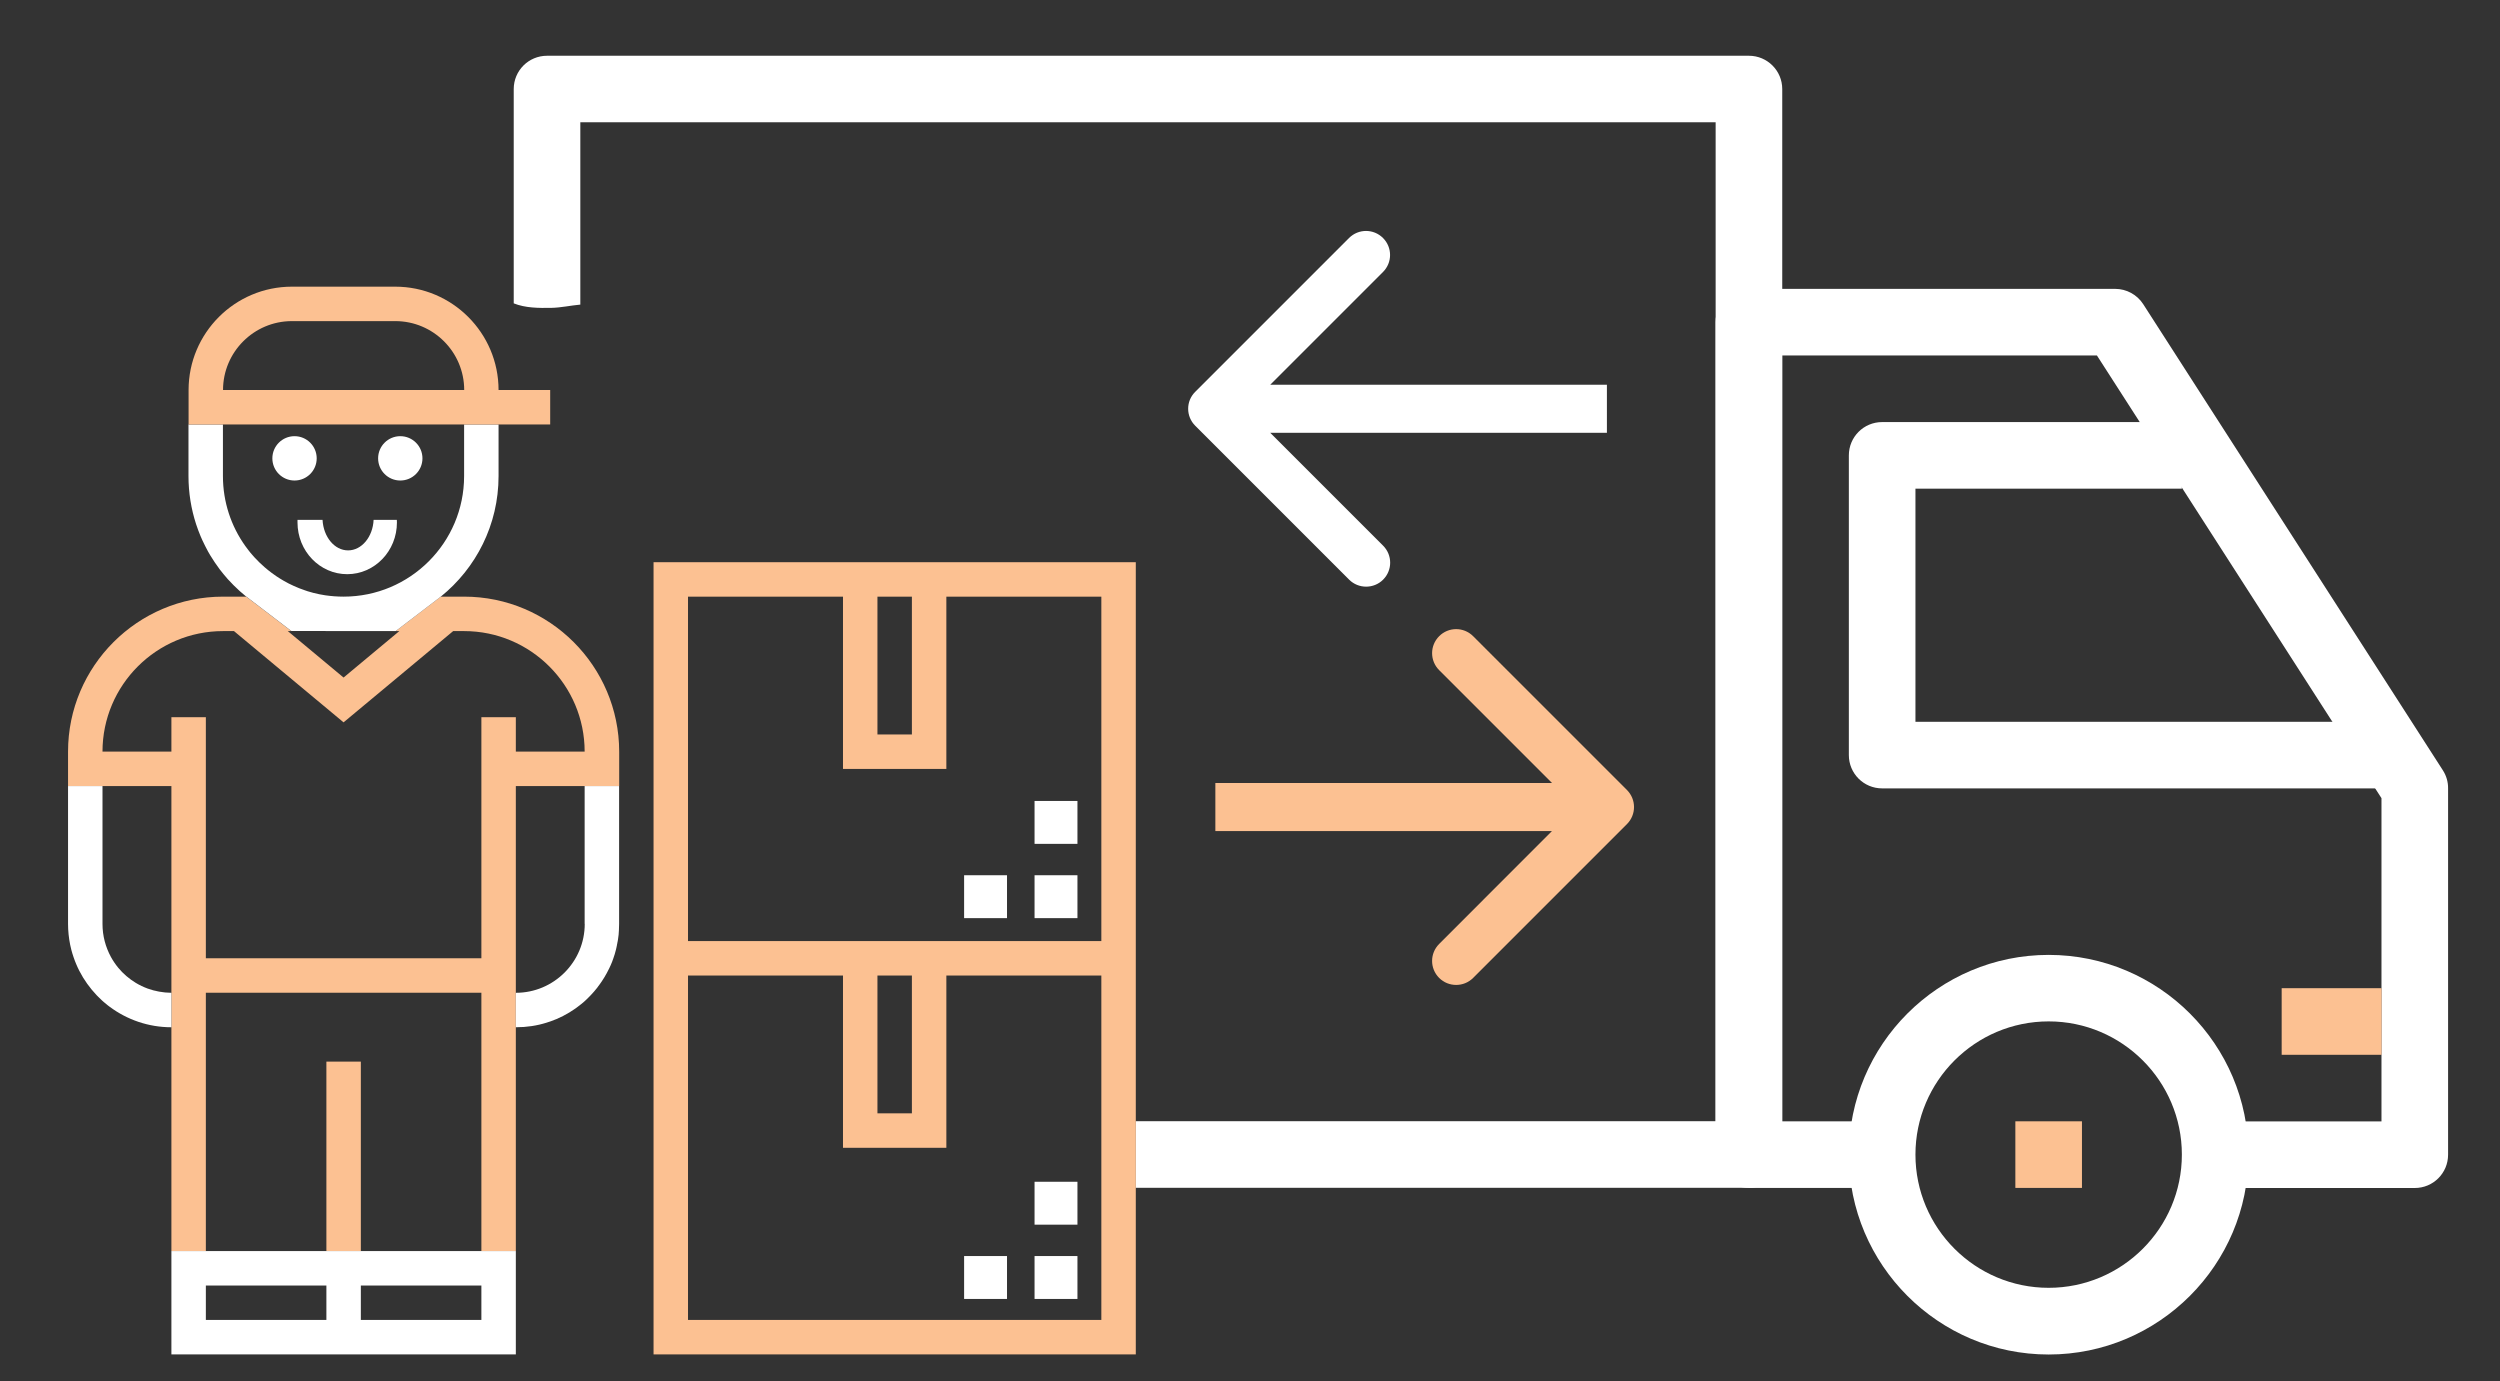 <?xml version="1.0" encoding="utf-8"?>
<!-- Generator: Adobe Illustrator 21.1.0, SVG Export Plug-In . SVG Version: 6.00 Build 0)  -->
<svg version="1.1" id="Layer_1" xmlns="http://www.w3.org/2000/svg" xmlns:xlink="http://www.w3.org/1999/xlink" x="0px" y="0px"
	 viewBox="0 0 2605 1439.4" style="enable-background:new 0 0 2605 1439.4;" xml:space="preserve">
<rect x="0" y="0" width="2605" height="1439.4" fill="#333333" stroke="none"/>
<style type="text/css">
	.st0{fill:#FFFFFF;}
	.st1{fill:#FCC192;}
</style>
<g>
	<g>
		<g>
			<path class="st0" d="M1995.9,752.1V509.2h277.6v-69.4h-312.3c-19.2,0-34.7,15.5-34.7,34.7v312.3c0,19.2,15.5,34.7,34.7,34.7
				h520.5v-69.4L1995.9,752.1L1995.9,752.1z"/>
		</g>
		<path class="st0" d="M1822.4,58.1H725.1h-27.5h-38.3H644h-74c-19.2,0-34.7,15.5-34.7,34.7v223.3c12.2,4.9,26.1,4.9,39.1,4.7
			c10.2-0.2,20.2-2.5,30.3-3.4v-190H644h15.4h39.4h26.3h1062.6v1040.9h-604.4v69.4h639.1c19.2,0,34.7-15.5,34.7-34.7V92.8
			C1857.1,73.7,1841.6,58.1,1822.4,58.1z"/>
		<g>
			<g>
				<path class="st0" d="M2545.5,802.7l-312.3-485.8c-6.4-9.9-17.4-15.9-29.2-15.9h-381.7c-19.2,0-34.7,15.5-34.7,34.7v867.4
					c0,19.2,15.5,34.7,34.7,34.7h138.8v-69.4h-104.1v-798h328l296.5,461.3v336.8h-173.5v69.4h208.2c19.2,0,34.7-15.5,34.7-34.7
					V821.5C2551,814.8,2549.1,808.3,2545.5,802.7z"/>
			</g>
		</g>
		<g>
			<g>
				<path class="st0" d="M2134.7,995c-114.8,0-208.2,93.4-208.2,208.2c0,114.8,93.4,208.2,208.2,208.2
					c114.8,0,208.2-93.4,208.2-208.2C2342.9,1088.3,2249.5,995,2134.7,995z M2134.7,1341.9c-76.5,0-138.8-62.2-138.8-138.8
					c0-76.5,62.2-138.8,138.8-138.8c76.5,0,138.8,62.2,138.8,138.8C2273.5,1279.7,2211.2,1341.9,2134.7,1341.9z"/>
			</g>
		</g>
	</g>
	<g>
		<g>
			<rect x="2377.5" y="1029.7" class="st1" width="104.1" height="69.4"/>
		</g>
	</g>
	<g>
		<g>
			<rect x="2100" y="1168.4" class="st1" width="69.4" height="69.4"/>
		</g>
	</g>
	<g>
	</g>
	<g>
	</g>
	<g>
	</g>
	<g>
	</g>
	<g>
	</g>
	<g>
	</g>
	<g>
	</g>
	<g>
	</g>
	<g>
	</g>
	<g>
	</g>
	<g>
	</g>
	<g>
	</g>
	<g>
	</g>
	<g>
	</g>
	<g>
	</g>
</g>
<g>
	<polygon class="st1" points="340.1,1106.2 340.1,1303.6 376,1303.6 376,1303.6 376,1303.6 376,1106.2 	"/>
	<path class="st1" d="M483.6,621.7h-24.3l-46.9,35.8l-0.1,0.1h3.8L358,706l-58.1-48.4h3.7l-47-35.9h-24.2
		c-89,0-161.5,72.5-161.5,161.5v35.9h35.9l0,0h71.8v215.3c-8.7,0-17-1.5-24.7-4.4c7.7,2.8,16,4.4,24.7,4.4v35.9l0,0v233.3h35.9
		v-269.2h287.1v269.2h35.9l0,0l0,0v-233.3l0,0l0,0v-35.9l0,0V819.1h71.8l0,0h35.9v-35.9C645.1,694.2,572.7,621.7,483.6,621.7z
		 M537.5,783.2v-35.9h-35.9v251.2H214.5V747.3h-35.9v35.9h-71.8c0-69.3,56.3-125.6,125.6-125.6h11.4L358,752.7l114.2-95.1h11.4
		c69.3,0,125.6,56.3,125.6,125.6H537.5z"/>
	<rect x="1078" y="1308.8" class="st0" width="44.7" height="44.7"/>
	<rect x="1004.6" y="1308.8" class="st0" width="44.7" height="44.7"/>
	<rect x="1078" y="1231.4" class="st0" width="44.7" height="44.7"/>
	<path class="st1" d="M681,585.8v394.8v17.9v412.8h502.5V998.6v-17.9V585.8H681z M914.3,621.7h35.9v143.6h-35.9V621.7z
		 M1147.6,1375.4H716.9v-358.9h161.5V1196h107.7v-179.5h161.5V1375.4z M914.3,1160.1v-143.6h35.9v143.6H914.3z M1147.6,980.6H716.9
		V621.7h161.5v179.5h107.7V621.7h161.5V980.6z"/>
	<rect x="1078" y="912" class="st0" width="44.7" height="44.7"/>
	<rect x="1004.6" y="912" class="st0" width="44.7" height="44.7"/>
	<rect x="1078" y="834.6" class="st0" width="44.7" height="44.7"/>
	<path class="st0" d="M537.5,1303.6h-35.9l0,0H376l0,0l0,0h-35.9l0,0H214.5l0,0h-35.9l0,0v107.7l0,0h358.9V1303.6L537.5,1303.6
		L537.5,1303.6z M340.1,1375.4H214.5v-35.9h125.6V1375.4z M501.6,1375.4H376l0,0v-35.9l0,0h125.6V1375.4z"/>
	<path class="st0" d="M412.3,657.6l0.1-0.1l46.9-35.8l0,0c36.7-29.6,60.2-74.9,60.2-125.6v-53.8h-35.9v53.8
		c0,69.3-56.3,125.6-125.6,125.6c-6.5,0-12.9-0.5-19.1-1.4c-2.1-0.3-4.1-0.7-6.2-1.1c-2-0.4-4.1-0.9-6.1-1.4s-4-1.1-6-1.7
		c-1-0.3-2-0.6-2.9-1c-1.9-0.7-3.9-1.4-5.8-2.1c-3.8-1.5-7.5-3.2-11.1-5c-1.8-0.9-3.6-1.9-5.3-2.9c-2.6-1.5-5.2-3.1-7.7-4.8
		c-1.7-1.1-3.3-2.3-4.9-3.5c-2.4-1.8-4.8-3.7-7.1-5.7c-3.8-3.3-7.4-6.8-10.8-10.5c-1.4-1.5-2.7-3-4-4.6c-0.6-0.8-1.3-1.6-1.9-2.4
		c-1.2-1.6-2.5-3.2-3.6-4.8c-14.6-20.5-23.2-45.6-23.2-72.7v-53.8h-35.9v53.8c0,17.4,2.8,34.2,7.9,50c1.4,4.3,3,8.5,4.7,12.6
		c0.6,1.4,1.2,2.7,1.8,4.1c1.9,4.1,3.9,8,6,11.9c0.7,1.3,1.5,2.6,2.2,3.8c1.5,2.5,3.1,5,4.8,7.5c1.7,2.4,3.4,4.8,5.1,7.2
		c2.7,3.5,5.5,6.9,8.4,10.2c2,2.2,4,4.3,6.1,6.4c4.2,4.2,8.5,8.1,13.1,11.8h0.1l47,35.9L412.3,657.6L412.3,657.6z"/>
	<path class="st0" d="M153.9,1030.1c-2.2-0.8-4.3-1.7-6.4-2.7c-2.1-1-4.1-2.1-6.1-3.3c-6.9-4.2-13.1-9.5-18.2-15.7
		c-1.5-1.8-2.8-3.6-4.1-5.5s-2.5-3.9-3.6-5.9c-5.5-10.2-8.7-21.8-8.7-34.2V819.1l0,0H70.9v143.6c0,7.4,0.8,14.7,2.2,21.7
		c0.4,1.8,0.8,3.5,1.2,5.2c0.7,2.6,1.4,5.1,2.3,7.6c0.8,2.5,1.8,5,2.8,7.4s2.1,4.8,3.3,7.1c1.2,2.3,2.5,4.6,3.8,6.8
		c1.4,2.2,2.8,4.4,4.3,6.5c3,4.2,6.3,8.2,9.9,12c0.6,0.6,1.2,1.2,1.8,1.8c1.2,1.2,2.5,2.4,3.7,3.6c0.6,0.6,1.3,1.2,1.9,1.7
		c1.3,1.1,2.6,2.2,4,3.3c0.7,0.5,1.4,1.1,2.1,1.6c18,13.4,40.3,21.4,64.4,21.4l0,0v-35.9C169.9,1034.4,161.6,1032.9,153.9,1030.1z"
		/>
	<path class="st0" d="M609.3,962.7c0,39.6-32.2,71.8-71.8,71.8l0,0v35.9l0,0l0,0l0,0c2.8,0,5.5-0.1,8.3-0.3c0,0,0,0,0.1,0
		c5.4-0.4,10.8-1.2,16-2.4l0,0c2.6-0.6,5.1-1.3,7.7-2.1l0,0c3.4-1,6.6-2.3,9.9-3.6h0.1c9.6-4.1,18.5-9.5,26.5-16.1
		c0,0,0.1,0,0.1-0.1c2-1.6,3.9-3.3,5.7-5.1c0.1-0.1,0.2-0.2,0.3-0.3c2.4-2.3,4.6-4.7,6.8-7.2c0.2-0.2,0.3-0.4,0.5-0.6
		c1-1.1,1.9-2.3,2.8-3.4c0.3-0.3,0.5-0.6,0.7-1c0.3-0.4,0.6-0.7,0.8-1.1c0.1-0.1,0.1-0.1,0.2-0.2c4.1-5.5,7.6-11.3,10.6-17.5
		c0.1-0.1,0.1-0.2,0.2-0.4c1.1-2.2,2.1-4.5,3-6.8c0.5-1.2,0.9-2.4,1.3-3.6c1-2.9,2-5.9,2.7-9c0.1-0.4,0.2-0.8,0.3-1.3
		c0.1-0.4,0.2-0.9,0.3-1.3c0.1-0.6,0.3-1.3,0.4-1.9c0-0.2,0.1-0.4,0.1-0.7c0.1-0.5,0.2-1,0.3-1.5c0.1-0.4,0.1-0.8,0.2-1.1
		c0.1-0.3,0.1-0.6,0.2-0.9c0.1-0.6,0.2-1.1,0.3-1.7c0.3-1.7,0.5-3.5,0.7-5.3v-0.1c0.1-1.5,0.3-2.9,0.3-4.4c0.1-2.2,0.2-4.4,0.2-6.6
		V819.1h-35.9v143.6H609.3z"/>
	<path class="st0" d="M310,544.4c0,29.8,23.2,53.9,51.8,53.9c28.6,0,51.8-24.1,51.8-53.9c0-0.9,0-1.8-0.1-2.7h-24.2
		c-0.8,17.7-12.4,31.8-26.6,31.8s-25.7-14.1-26.6-31.8H310C310,542.6,310,543.5,310,544.4z"/>
	<circle class="st0" cx="306.9" cy="477.6" r="23.1"/>
	<circle class="st0" cx="417.1" cy="477.6" r="23.1"/>
	<g>
		<path class="st1" d="M519.5,406.4c0-59.4-48.3-107.7-107.7-107.7H304.2c-59.4,0-107.7,48.3-107.7,107.7v35.9h35.9h251.2h35.9h53.8
			v-35.9L519.5,406.4L519.5,406.4z M232.4,406.4c0-39.6,32.2-71.8,71.8-71.8h107.7c39.6,0,71.8,32.2,71.8,71.8L232.4,406.4
			L232.4,406.4z"/>
	</g>
</g>
<g>
	<path class="st0" d="M1245.4,408.3L1405.7,248c9.8-9.8,25.6-9.8,35.4,0c9.8,9.8,9.8,25.6,0,35.4l-117.5,117.5h137.8h17.1h195.9V451
		h-192.6h-16.6h-141.6l117.6,117.6c9.8,9.8,9.8,25.6,0,35.4c-4.9,4.9-11.3,7.3-17.7,7.3s-12.8-2.4-17.7-7.3l-160.3-160.3
		C1235.6,433.9,1235.6,418,1245.4,408.3z"/>
	<g>
		<path class="st1" d="M1695.3,823.2L1535,662.9c-9.8-9.8-25.6-9.8-35.4,0s-9.8,25.6,0,35.4l117.6,117.6h-137.8h-17.1h-195.9V866
			H1459h16.6h141.5l-117.5,117.6c-9.8,9.8-9.8,25.6,0,35.4c4.9,4.9,11.3,7.3,17.7,7.3s12.8-2.4,17.7-7.3l160.3-160.3
			C1705.1,848.9,1705.1,833,1695.3,823.2z"/>
	</g>
</g>
</svg>
